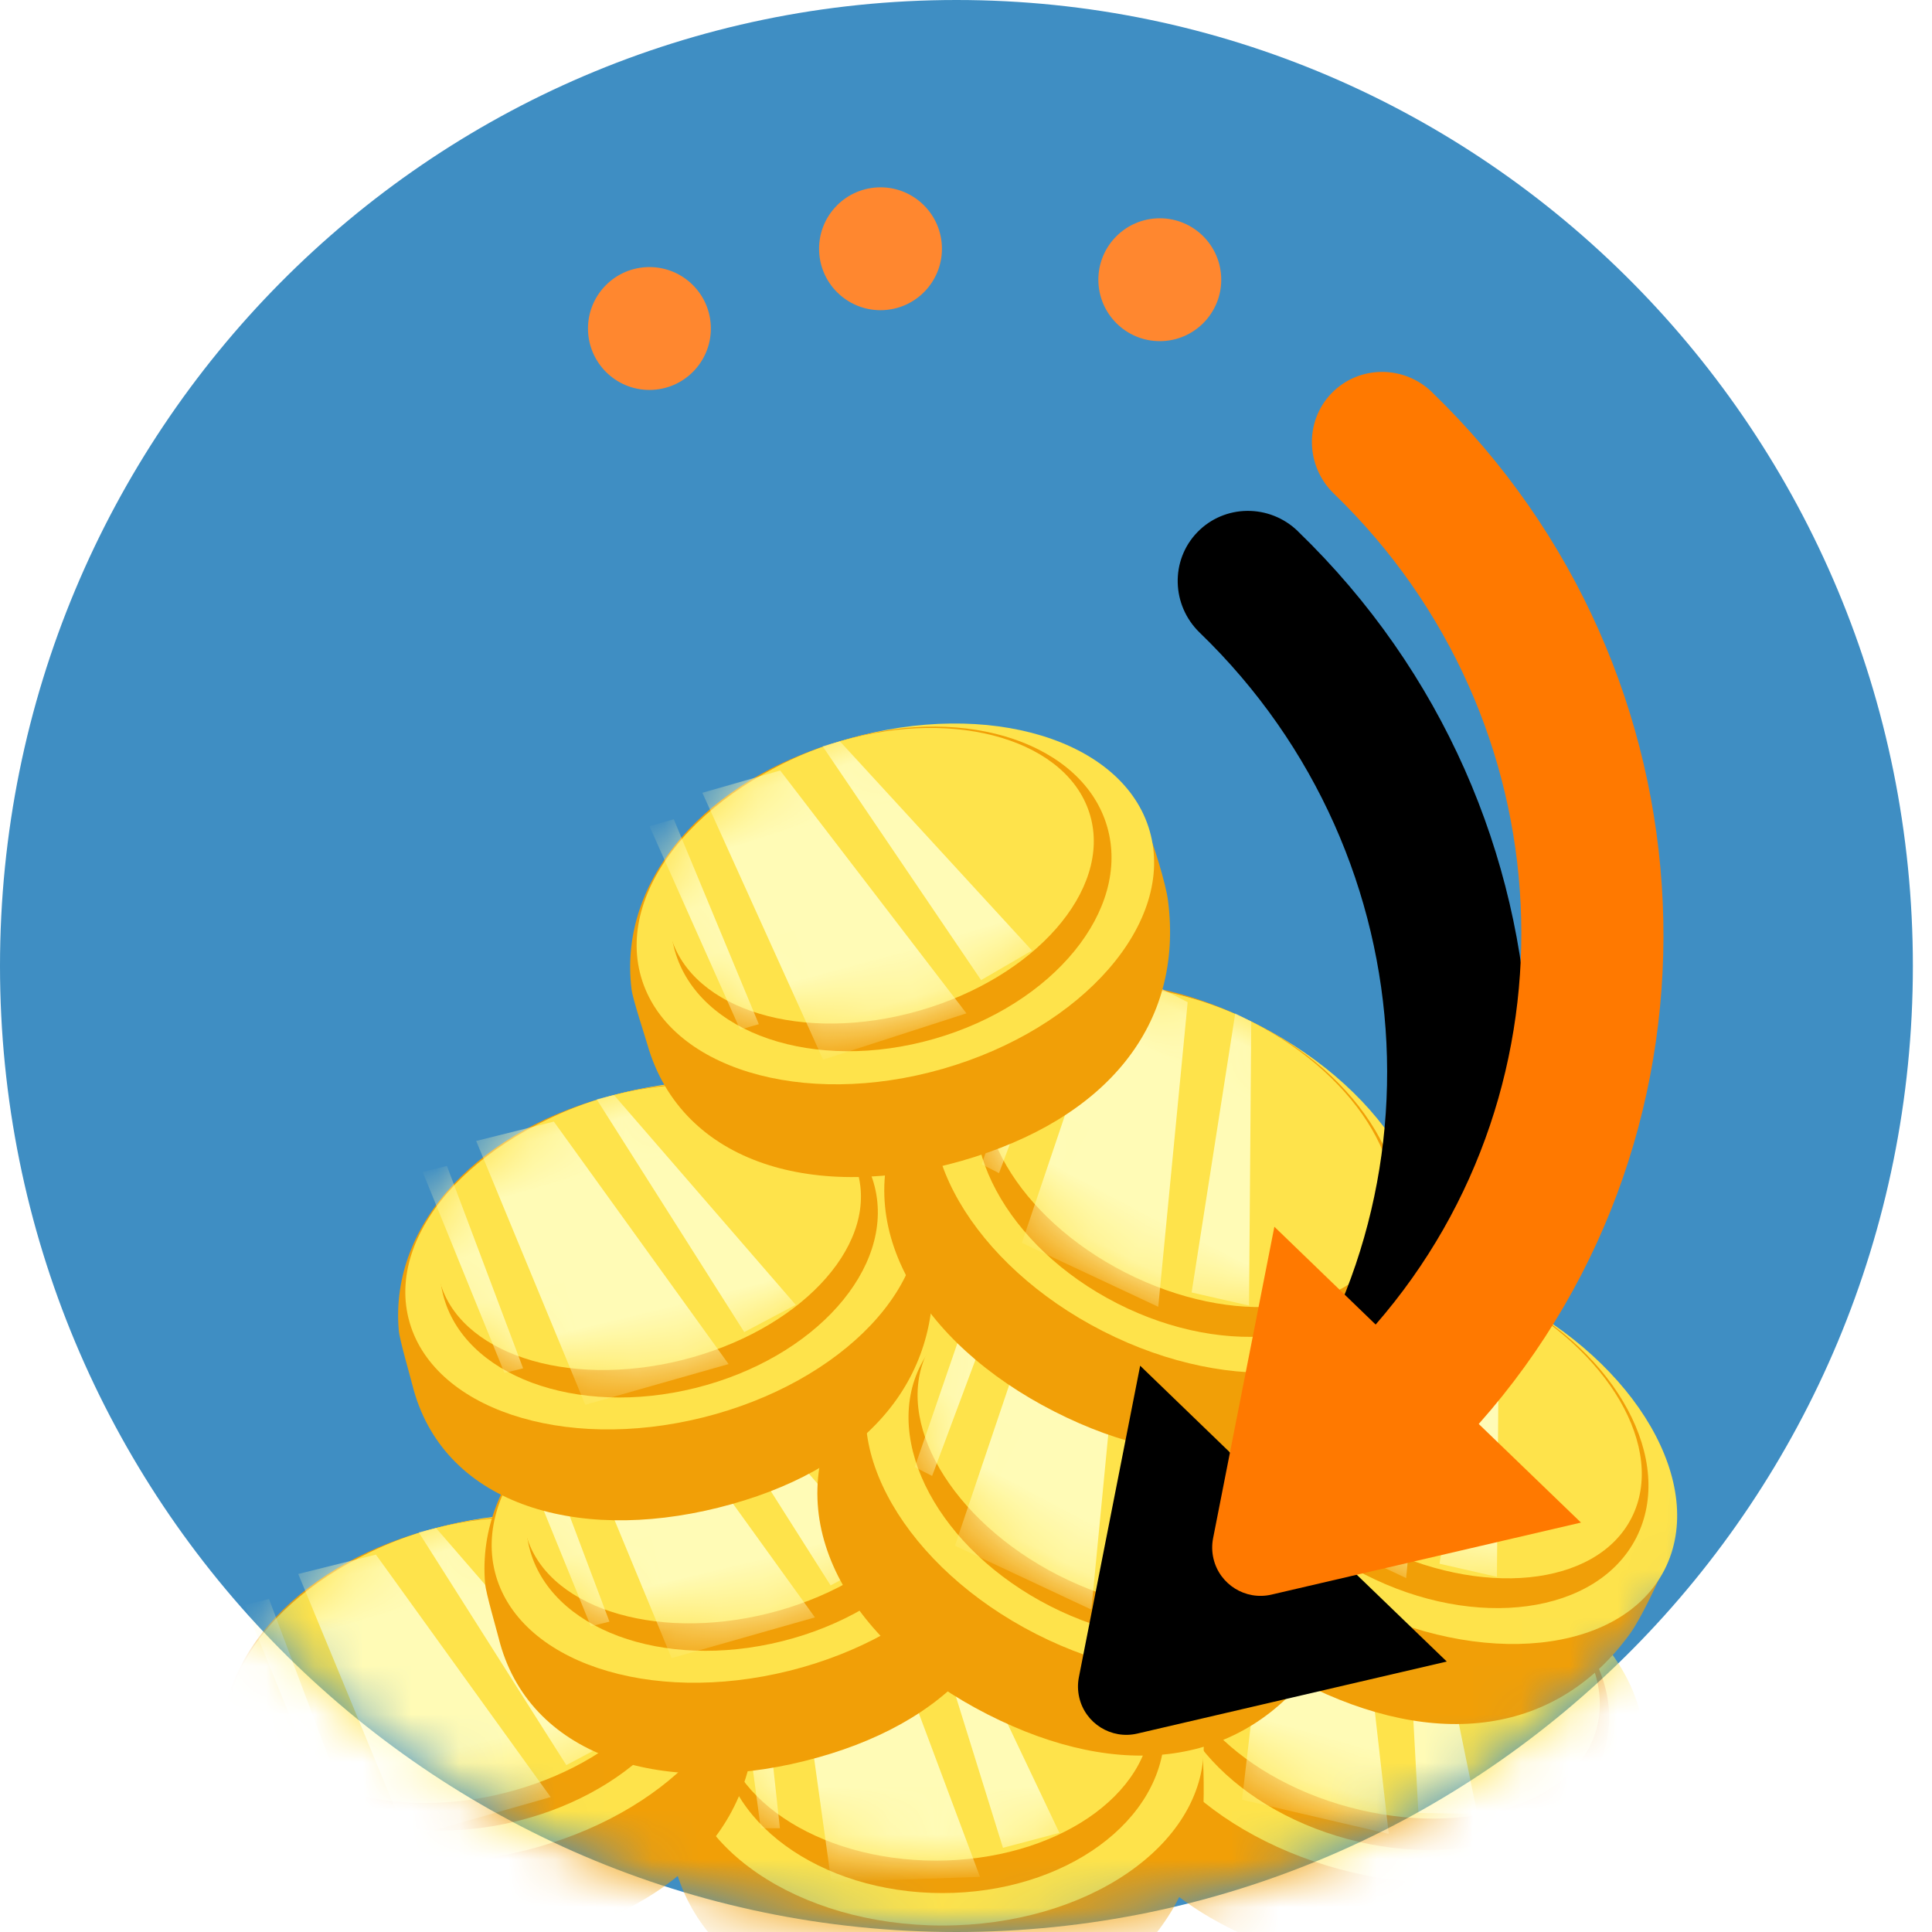 <svg xmlns="http://www.w3.org/2000/svg" xmlns:xlink="http://www.w3.org/1999/xlink" width="40" height="40" viewBox="0 0 40 40">
    <defs>
        <ellipse id="qd4d9jyr0c" cx="4.519" cy="2.907" rx="4.519" ry="2.907"/>
        <ellipse id="ifumczayqe" cx="4.464" cy="3.021" rx="4.464" ry="3.021"/>
        <ellipse id="tw6vdvs24g" cx="4.47" cy="2.833" rx="4.47" ry="2.833"/>
        <ellipse id="y2a90glpji" cx="4.47" cy="2.833" rx="4.47" ry="2.833"/>
        <ellipse id="gu03tpm96k" cx="4.519" cy="2.907" rx="4.519" ry="2.907"/>
        <ellipse id="gz64tasr5m" cx="4.47" cy="2.833" rx="4.47" ry="2.833"/>
        <ellipse id="zevzalb41o" cx="4.519" cy="2.907" rx="4.519" ry="2.907"/>
        <ellipse id="smn3tjxpsq" cx="4.519" cy="2.907" rx="4.519" ry="2.907"/>
        <ellipse id="lhm29kw6rs" cx="4.519" cy="2.907" rx="4.519" ry="2.907"/>
        <path id="feq91im5oa" d="M39.604 20c0 11.046-8.866 20-19.802 20S0 31.046 0 20 8.866 0 19.802 0s19.802 8.954 19.802 20z"/>
        <path id="vf53f3u45v" d="M1.723.171c8.368 0 15.192 6.522 15.535 14.694l2.941-.002-3.574 5.525c-.3.463-.92.596-1.383.296-.119-.077-.22-.178-.297-.297l-3.567-5.52h2.915c-.34-6.56-5.837-11.774-12.57-11.774-.818 0-1.481-.654-1.481-1.46C.242.824.905.17 1.722.17z"/>
        <filter id="771vt61n8u" width="120.3%" height="135.2%" x="-10%" y="-9.4%" filterUnits="objectBoundingBox">
            <feOffset dy="4" in="SourceAlpha" result="shadowOffsetOuter1"/>
            <feColorMatrix in="shadowOffsetOuter1" values="0 0 0 0 0 0 0 0 0 0 0 0 0 0 0 0 0 0 0.5 0"/>
        </filter>
    </defs>
    <g fill="none" fill-rule="evenodd">
        <g>
            <g>
                <g>
                    <g>
                        <g>
                            <g transform="translate(-492 -245) translate(122 114) translate(0 106) translate(20) translate(259 25) translate(91)">
                                <mask id="ddjcfvxceb" fill="#fff">
                                    <use xlink:href="#feq91im5oa"/>
                                </mask>
                                <use fill="#3F8EC3" xlink:href="#feq91im5oa"/>
                                <g mask="url(#ddjcfvxceb)">
                                    <g>
                                        <g transform="translate(3.564 13.6) rotate(15 -53.379 86.07)">
                                            <path fill="#F19F07" d="M5.607 9.045c3.115 0 5.199-1.437 5.59-4.003.056-.36.03-1.245 0-1.437C10.853 1.295 8.485 0 5.608 0 2.742 0 .375 1.45.014 3.748c-.032.2 0 .982 0 1.19 0 2.586 2.478 4.107 5.593 4.107z"/>
                                            <ellipse cx="5.752" cy="3.553" fill="#FEE34B" rx="5.478" ry="3.553"/>
                                            <ellipse cx="5.752" cy="3.23" fill="#F19F07" rx="4.656" ry="3.23"/>
                                            <g transform="translate(1.096)">
                                                <mask id="ssiwy7xmyd" fill="#fff">
                                                    <use xlink:href="#qd4d9jyr0c"/>
                                                </mask>
                                                <use fill="#FEE34B" xlink:href="#qd4d9jyr0c"/>
                                                <path fill="#FFFBB6" d="M1.449.24L2.329 6.24 5.446 6.137 3.125.24zM.206.603L.849 5.168 1.252 5.168.729.603zM4.108 0L5.927 5.559 7.109 5.261 4.48 0z" mask="url(#ssiwy7xmyd)"/>
                                            </g>
                                        </g>
                                        <g transform="translate(3.564 13.6) translate(10.265 18.88)">
                                            <path fill="#F19F07" d="M5.539 9.4c3.077 0 5.135-1.493 5.522-4.16.054-.374.029-1.294 0-1.493C10.72 1.345 8.381 0 5.54 0 2.709 0 .37 1.508.014 3.896c-.031.208 0 1.02 0 1.235 0 2.689 2.447 4.27 5.525 4.27z"/>
                                            <ellipse cx="5.682" cy="3.693" fill="#FEE34B" rx="5.411" ry="3.693"/>
                                            <ellipse cx="5.682" cy="3.357" fill="#F19F07" rx="4.599" ry="3.357"/>
                                            <g transform="translate(1.082)">
                                                <mask id="7yippghuuf" fill="#fff">
                                                    <use xlink:href="#ifumczayqe"/>
                                                </mask>
                                                <use fill="#FEE34B" xlink:href="#ifumczayqe"/>
                                                <path fill="#FFFBB6" d="M1.432.249L2.301 6.486 5.379 6.379 3.087.249zM.203.627L.839 5.372 1.236 5.372.72.627zM4.057 0L5.854 5.777 7.023 5.468 4.426 0z" mask="url(#7yippghuuf)"/>
                                            </g>
                                        </g>
                                        <g transform="translate(3.564 13.6) rotate(-14 78.935 9.232)">
                                            <path fill="#F19F07" d="M5.546 8.813c3.082 0 5.143-1.4 5.53-3.9.055-.35.029-1.214 0-1.4C10.734 1.261 8.392 0 5.546 0 2.712 0 .371 1.414.014 3.652c-.031.196 0 .956 0 1.159 0 2.52 2.45 4.002 5.532 4.002z"/>
                                            <ellipse cx="5.689" cy="3.462" fill="#FEE34B" rx="5.419" ry="3.462"/>
                                            <ellipse cx="5.689" cy="3.147" fill="#F19F07" rx="4.606" ry="3.147"/>
                                            <g transform="translate(1.084)">
                                                <mask id="orso1andoh" fill="#fff">
                                                    <use xlink:href="#tw6vdvs24g"/>
                                                </mask>
                                                <use fill="#FEE34B" xlink:href="#tw6vdvs24g"/>
                                                <path fill="#FFFBB6" d="M1.434.233L2.304 6.08 5.387 5.98 3.091.233zM.204.588L.84 5.036 1.238 5.036.721.588zM4.063 0L5.862 5.416 7.032 5.126 4.432 0z" mask="url(#orso1andoh)"/>
                                            </g>
                                        </g>
                                        <g transform="translate(3.564 13.6) rotate(-14 66.52 -14.909)">
                                            <path fill="#F19F07" d="M5.546 8.813c3.082 0 5.143-1.4 5.53-3.9.055-.35.029-1.214 0-1.4C10.734 1.261 8.392 0 5.546 0 2.712 0 .371 1.414.014 3.652c-.031.196 0 .956 0 1.159 0 2.52 2.45 4.002 5.532 4.002z"/>
                                            <ellipse cx="5.689" cy="3.462" fill="#FEE34B" rx="5.419" ry="3.462"/>
                                            <ellipse cx="5.689" cy="3.147" fill="#F19F07" rx="4.606" ry="3.147"/>
                                            <g transform="translate(1.084)">
                                                <mask id="kxt187vrrj" fill="#fff">
                                                    <use xlink:href="#y2a90glpji"/>
                                                </mask>
                                                <use fill="#FEE34B" xlink:href="#y2a90glpji"/>
                                                <path fill="#FFFBB6" d="M1.434.233L2.304 6.08 5.387 5.98 3.091.233zM.204.588L.84 5.036 1.238 5.036.721.588zM4.063 0L5.862 5.416 7.032 5.126 4.432 0z" mask="url(#kxt187vrrj)"/>
                                            </g>
                                        </g>
                                        <g transform="translate(3.564 13.6) rotate(27 -15.513 38.942)">
                                            <path fill="#F19F07" d="M5.607 9.045c3.115 0 5.199-1.437 5.59-4.003.056-.36.03-1.245 0-1.437C10.853 1.295 8.485 0 5.608 0 2.742 0 .375 1.45.014 3.748c-.032.2 0 .982 0 1.19 0 2.586 2.478 4.107 5.593 4.107z"/>
                                            <ellipse cx="5.752" cy="3.553" fill="#FEE34B" rx="5.478" ry="3.553"/>
                                            <ellipse cx="5.752" cy="3.23" fill="#F19F07" rx="4.656" ry="3.23"/>
                                            <g transform="translate(1.096)">
                                                <mask id="6ykv8rptyl" fill="#fff">
                                                    <use xlink:href="#gu03tpm96k"/>
                                                </mask>
                                                <use fill="#FEE34B" xlink:href="#gu03tpm96k"/>
                                                <path fill="#FFFBB6" d="M1.449.24L2.329 6.24 5.446 6.137 3.125.24zM.206.603L.849 5.168 1.252 5.168.729.603zM4.108 0L5.927 5.559 7.109 5.261 4.48 0z" mask="url(#6ykv8rptyl)"/>
                                            </g>
                                        </g>
                                        <g transform="translate(3.564 13.6) rotate(-14 44.269 -10.252)">
                                            <path fill="#F19F07" d="M5.546 8.813c3.082 0 5.143-1.4 5.53-3.9.055-.35.029-1.214 0-1.4C10.734 1.261 8.392 0 5.546 0 2.712 0 .371 1.414.014 3.652c-.031.196 0 .956 0 1.159 0 2.52 2.45 4.002 5.532 4.002z"/>
                                            <ellipse cx="5.689" cy="3.462" fill="#FEE34B" rx="5.419" ry="3.462"/>
                                            <ellipse cx="5.689" cy="3.147" fill="#F19F07" rx="4.606" ry="3.147"/>
                                            <g transform="translate(1.084)">
                                                <mask id="a2s0al9ghn" fill="#fff">
                                                    <use xlink:href="#gz64tasr5m"/>
                                                </mask>
                                                <use fill="#FEE34B" xlink:href="#gz64tasr5m"/>
                                                <path fill="#FFFBB6" d="M1.434.233L2.304 6.08 5.387 5.98 3.091.233zM.204.588L.84 5.036 1.238 5.036.721.588zM4.063 0L5.862 5.416 7.032 5.126 4.432 0z" mask="url(#a2s0al9ghn)"/>
                                            </g>
                                        </g>
                                        <g transform="translate(3.564 13.6) rotate(27 -10.894 52.189)">
                                            <path fill="#F19F07" d="M5.607 9.045c3.115 0 5.199-1.437 5.59-4.003.056-.36.03-1.245 0-1.437C10.853 1.295 8.485 0 5.608 0 2.742 0 .375 1.45.014 3.748c-.032.2 0 .982 0 1.19 0 2.586 2.478 4.107 5.593 4.107z"/>
                                            <ellipse cx="5.752" cy="3.553" fill="#FEE34B" rx="5.478" ry="3.553"/>
                                            <ellipse cx="5.752" cy="3.23" fill="#F19F07" rx="4.656" ry="3.23"/>
                                            <g transform="translate(1.096)">
                                                <mask id="p8g74a095p" fill="#fff">
                                                    <use xlink:href="#zevzalb41o"/>
                                                </mask>
                                                <use fill="#FEE34B" xlink:href="#zevzalb41o"/>
                                                <path fill="#FFFBB6" d="M1.449.24L2.329 6.24 5.446 6.137 3.125.24zM.206.603L.849 5.168 1.252 5.168.729.603zM4.108 0L5.927 5.559 7.109 5.261 4.48 0z" mask="url(#p8g74a095p)"/>
                                            </g>
                                        </g>
                                        <g transform="translate(3.564 13.6) rotate(27 -1.764 38.692)">
                                            <path fill="#F19F07" d="M5.607 9.045c3.115 0 5.199-1.437 5.59-4.003.056-.36.03-1.245 0-1.437C10.853 1.295 8.485 0 5.608 0 2.742 0 .375 1.45.014 3.748c-.032.2 0 .982 0 1.19 0 2.586 2.478 4.107 5.593 4.107z"/>
                                            <ellipse cx="5.752" cy="3.553" fill="#FEE34B" rx="5.478" ry="3.553"/>
                                            <ellipse cx="5.752" cy="3.23" fill="#F19F07" rx="4.656" ry="3.23"/>
                                            <g transform="translate(1.096)">
                                                <mask id="34g3njhxwr" fill="#fff">
                                                    <use xlink:href="#smn3tjxpsq"/>
                                                </mask>
                                                <use fill="#FEE34B" xlink:href="#smn3tjxpsq"/>
                                                <path fill="#FFFBB6" d="M1.449.24L2.329 6.24 5.446 6.137 3.125.24zM.206.603L.849 5.168 1.252 5.168.729.603zM4.108 0L5.927 5.559 7.109 5.261 4.48 0z" mask="url(#34g3njhxwr)"/>
                                            </g>
                                        </g>
                                        <g transform="translate(3.564 13.6) rotate(-16 15.918 -28.474)">
                                            <path fill="#F19F07" d="M5.607 9.045c3.115 0 5.199-1.437 5.59-4.003.056-.36.03-1.245 0-1.437C10.853 1.295 8.485 0 5.608 0 2.742 0 .375 1.45.014 3.748c-.032.2 0 .982 0 1.19 0 2.586 2.478 4.107 5.593 4.107z"/>
                                            <ellipse cx="5.752" cy="3.553" fill="#FEE34B" rx="5.478" ry="3.553"/>
                                            <ellipse cx="5.752" cy="3.23" fill="#F19F07" rx="4.656" ry="3.23"/>
                                            <g transform="translate(1.096)">
                                                <mask id="2ek11onjgt" fill="#fff">
                                                    <use xlink:href="#lhm29kw6rs"/>
                                                </mask>
                                                <use fill="#FEE34B" xlink:href="#lhm29kw6rs"/>
                                                <path fill="#FFFBB6" d="M1.449.24L2.329 6.24 5.446 6.137 3.125.24zM.206.603L.849 5.168 1.252 5.168.729.603zM4.108 0L5.927 5.559 7.109 5.261 4.48 0z" mask="url(#2ek11onjgt)"/>
                                            </g>
                                        </g>
                                    </g>
                                </g>
                                <g mask="url(#ddjcfvxceb)">
                                    <g>
                                        <g>
                                            <g transform="rotate(44 5.848 38.704)">
                                                <use fill="#000" filter="url(#771vt61n8u)" xlink:href="#vf53f3u45v"/>
                                                <use fill="#FF7900" xlink:href="#vf53f3u45v"/>
                                            </g>
                                        </g>
                                    </g>
                                </g>
                                <g fill="#FF872F" mask="url(#ddjcfvxceb)">
                                    <g transform="scale(-1 1) rotate(-42 -6.123 37.775)">
                                        <circle cx="9.161" cy="9.858" r="1.272" transform="rotate(-45 9.16 9.858)"/>
                                        <circle cx="6.71" cy="5.429" r="1.272" transform="rotate(-45 6.71 5.429)"/>
                                        <circle cx="1.984" cy="2.036" r="1.272" transform="rotate(-45 1.984 2.036)"/>
                                    </g>
                                </g>
                            </g>
                        </g>
                    </g>
                </g>
            </g>
        </g>
    </g>
</svg>
